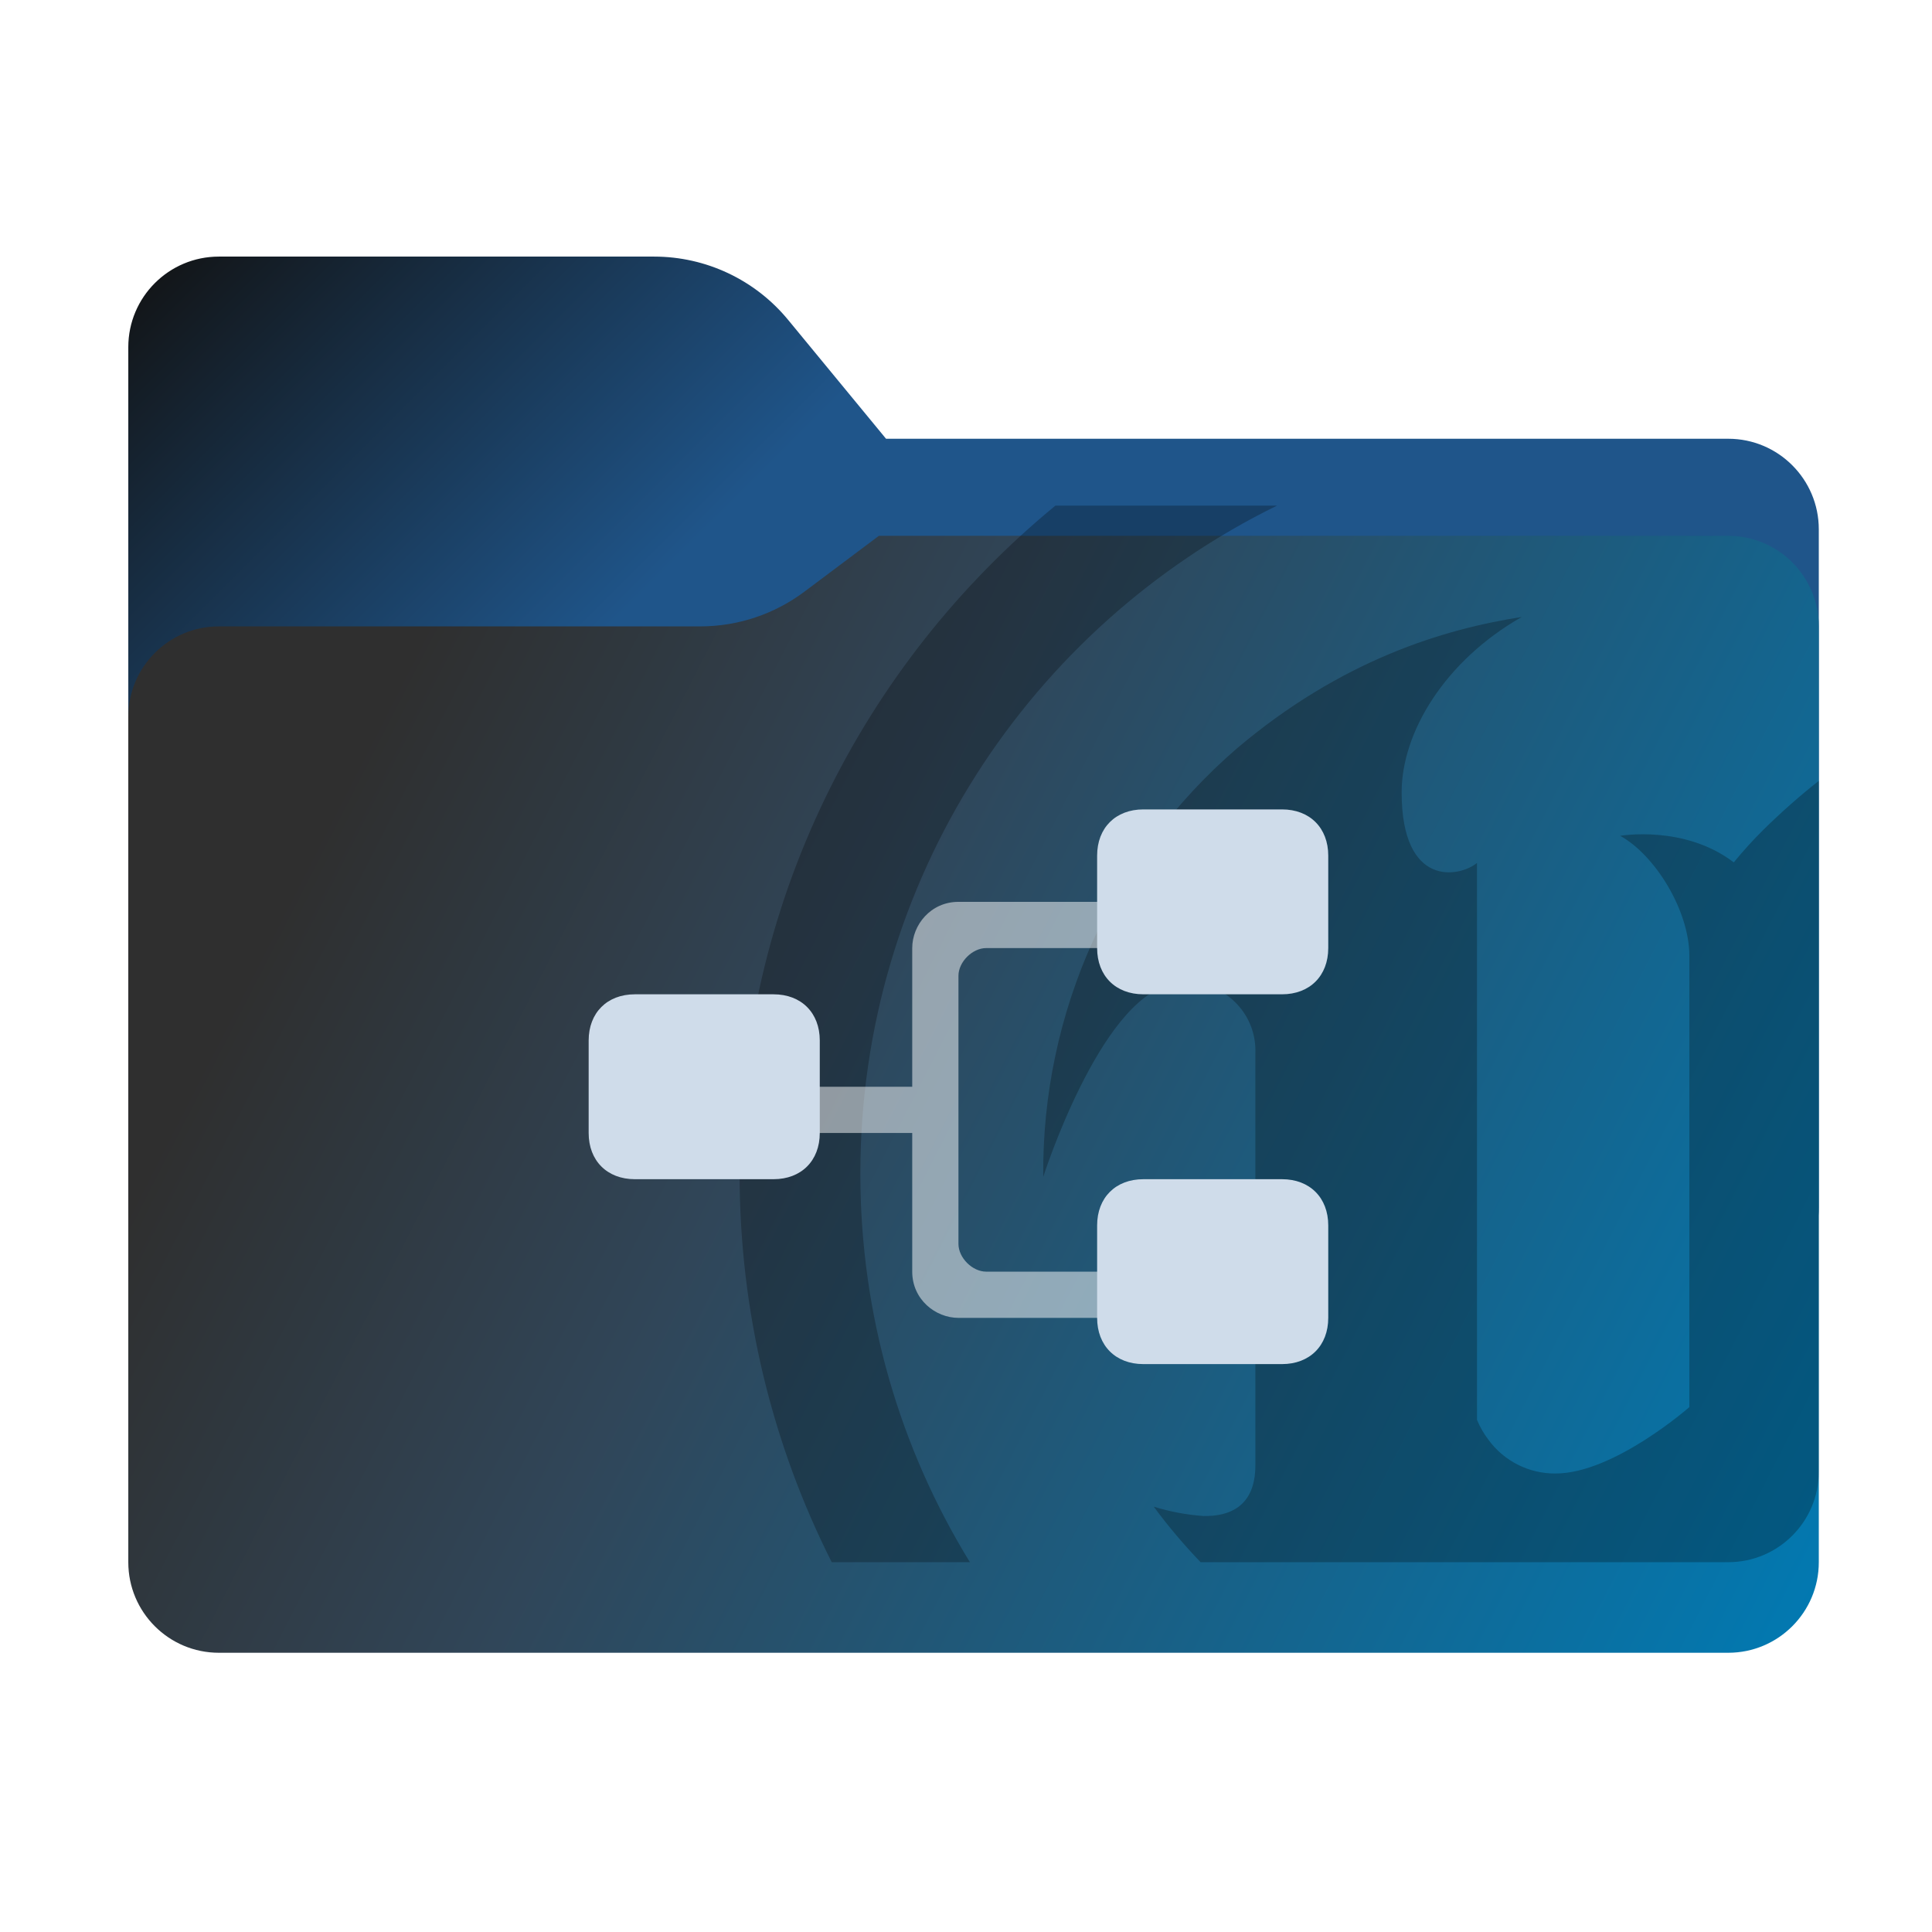 <?xml version="1.0" encoding="UTF-8" standalone="no"?>
<svg
   width="256"
   height="256"
   viewBox="0 0 256 256"
   fill="none"
   version="1.1"
   id="svg16"
   sodipodi:docname="unreal_content.svg"
   inkscape:version="1.3.2 (091e20e, 2023-11-25, custom)"
   xmlns:inkscape="http://www.inkscape.org/namespaces/inkscape"
   xmlns:sodipodi="http://sodipodi.sourceforge.net/DTD/sodipodi-0.dtd"
   xmlns="http://www.w3.org/2000/svg"
   xmlns:svg="http://www.w3.org/2000/svg">
  <sodipodi:namedview
     id="namedview16"
     pagecolor="#505050"
     bordercolor="#ffffff"
     borderopacity="1"
     inkscape:showpageshadow="0"
     inkscape:pageopacity="0"
     inkscape:pagecheckerboard="1"
     inkscape:deskcolor="#505050"
     inkscape:zoom="3.6414002"
     inkscape:cx="35.288624"
     inkscape:cy="127.83544"
     inkscape:window-width="3840"
     inkscape:window-height="2054"
     inkscape:window-x="2149"
     inkscape:window-y="873"
     inkscape:window-maximized="1"
     inkscape:current-layer="svg16" />
  <path
     fill-rule="evenodd"
     clip-rule="evenodd"
     d="M 104.425,42.378 C 100.056,37.073 93.544,34 86.671,34 h -57.671 c -6.627,0 -12,5.373 -12,12 V 58.137 68.2 160 c 0,6.627 5.373,12 12,12 H 229 c 6.627,0 12,-5.373 12,-12 V 70.137 c 0,-6.627 -5.373,-12 -12,-12 h -111.596 z"
     fill="url(#paint0_linear_494_552)"
     id="path1"
     style="fill:url(#paint0_linear_494_552)" />
  <g
     filter="url(#filter0_iii_494_552)"
     id="g2"
     transform="translate(17,34)">
    <path
       fill-rule="evenodd"
       clip-rule="evenodd"
       d="m 75.789,41 c 4.975,0 9.816,-1.613 13.797,-4.598 L 99.459,29 H 212 c 6.627,0 12,5.373 12,12 v 34 90 c 0,6.627 -5.373,12 -12,12 H 12 C 5.373,177 -7.62939e-6,171.627 -7.62939e-6,165 L 0,75 V 53 C 0,46.373 5.373,41 12,41 h 58 z"
       fill="url(#paint1_linear_494_552)"
       id="path2"
       style="fill:url(#paint1_linear_494_552)" />
  </g>
  <path
     fill-rule="evenodd"
     clip-rule="evenodd"
     d="m 169.206,67 h -29.361 c -25.549,21 -41.845,52.847 -41.845,88.5 0,18.523 4.398,36.019 12.208,51.5 h 18.311 c -9.208,-14.985 -14.519,-32.622 -14.519,-51.5 0,-38.867 22.511,-72.475 55.206,-88.5 z m 71.794,36.47 c -2.42,1.901 -4.87,4.048 -7.341,6.476 -1.383,1.372 -2.693,2.811 -3.925,4.322 -6.568,-5.005 -15.056,-3.516 -15.056,-3.516 4.586,2.508 9.171,9.854 9.171,15.935 v 59.758 c 0,0 -10.005,8.801 -17.721,8.801 -3.533,0.034 -6.859,-1.646 -8.93,-4.507 -0.605,-0.8 -1.109,-1.674 -1.489,-2.603 v -73.79 c -2.285,1.881 -9.984,3.387 -9.984,-9.362 0,-7.951 5.728,-17.43 15.913,-23.23 -10.308,1.596 -23.88,5.672 -37.771,17.441 -16.467,14.227 -25.845,34.983 -25.632,56.746 -0.006,-0.005 7.457,-23.292 16.78,-25.425 0.862,-0.23 1.758,-0.336 2.648,-0.302 4.967,0.174 8.852,4.339 8.679,9.305 v 54.647 c 0,5.565 -3.573,6.775 -6.87,6.713 -2.24,-0.157 -4.452,-0.571 -6.596,-1.237 1.922,2.601 3.998,5.056 6.21,7.357 h 69.914 c 6.627,0 12,-5.373 12,-12 v -82 -8 z"
     fill="#000000"
     fill-opacity="0.26"
     id="path3" />
  <path
     opacity="0.5"
     d="M 151.5,125.625 V 119.5 h -24.5 c -3.675,0 -6.125,3.062 -6.125,6.125 V 144 h -18.375 v 6.125 h 18.375 V 168.5 c 0,3.675 3.063,6.125 6.125,6.125 h 24.5 V 168.5 h -20.825 c -1.837,0 -3.675,-1.838 -3.675,-3.675 V 129.3 c 0,-1.837 1.838,-3.675 3.675,-3.675 z"
     fill="#ffffff"
     id="path4" />
  <path
     d="m 176,113.375 v 12.25 c 0,3.675 -2.45,6.125 -6.125,6.125 h -18.375 c -3.675,0 -6.125,-2.45 -6.125,-6.125 v -12.25 c 0,-3.675 2.45,-6.125 6.125,-6.125 h 18.375 c 3.675,0 6.125,2.45 6.125,6.125 z"
     fill="#cfdcea"
     id="path5" />
  <path
     d="m 176,162.375 v 12.25 c 0,3.675 -2.45,6.125 -6.125,6.125 h -18.375 c -3.675,0 -6.125,-2.45 -6.125,-6.125 v -12.25 c 0,-3.675 2.45,-6.125 6.125,-6.125 h 18.375 c 3.675,0 6.125,2.45 6.125,6.125 z"
     fill="#cfdcea"
     id="path6" />
  <path
     d="m 108.625,137.875 v 12.25 c 0,3.675 -2.45,6.125 -6.125,6.125 H 84.125 c -3.675,0 -6.125,-2.45 -6.125,-6.125 v -12.25 c 0,-3.675 2.45,-6.125 6.125,-6.125 h 18.375 c 3.675,0 6.125,2.45 6.125,6.125 z"
     fill="#cfdcea"
     id="path7" />
  <defs
     id="defs16">
    <filter
       id="filter0_iii_494_552"
       x="-7.62939e-06"
       y="29"
       width="224"
       height="156"
       filterUnits="userSpaceOnUse"
       color-interpolation-filters="sRGB">
      <feFlood
         flood-opacity="0"
         result="BackgroundImageFix"
         id="feFlood7" />
      <feBlend
         mode="normal"
         in="SourceGraphic"
         in2="BackgroundImageFix"
         result="shape"
         id="feBlend7" />
      <feColorMatrix
         in="SourceAlpha"
         type="matrix"
         values="0 0 0 0 0 0 0 0 0 0 0 0 0 0 0 0 0 0 127 0"
         result="hardAlpha"
         id="feColorMatrix7" />
      <feOffset
         dy="8"
         id="feOffset7" />
      <feGaussianBlur
         stdDeviation="11.8"
         id="feGaussianBlur7" />
      <feComposite
         in2="hardAlpha"
         operator="arithmetic"
         k2="-1"
         k3="1"
         id="feComposite7"
         k1="0"
         k4="0" />
      <feColorMatrix
         type="matrix"
         values="0 0 0 0 0 0 0 0 0 0.5 0 0 0 0 1 0 0 0 1 0"
         id="feColorMatrix8" />
      <feBlend
         mode="normal"
         in2="shape"
         result="effect1_innerShadow_494_552"
         id="feBlend8" />
      <feColorMatrix
         in="SourceAlpha"
         type="matrix"
         values="0 0 0 0 0 0 0 0 0 0 0 0 0 0 0 0 0 0 127 0"
         result="hardAlpha"
         id="feColorMatrix9" />
      <feOffset
         dy="4"
         id="feOffset9" />
      <feComposite
         in2="hardAlpha"
         operator="arithmetic"
         k2="-1"
         k3="1"
         id="feComposite9"
         k1="0"
         k4="0" />
      <feColorMatrix
         type="matrix"
         values="0 0 0 0 0.429 0 0 0 0 0.684 0 0 0 0 0.939 0 0 0 1 0"
         id="feColorMatrix10" />
      <feBlend
         mode="normal"
         in2="effect1_innerShadow_494_552"
         result="effect2_innerShadow_494_552"
         id="feBlend10" />
      <feColorMatrix
         in="SourceAlpha"
         type="matrix"
         values="0 0 0 0 0 0 0 0 0 0 0 0 0 0 0 0 0 0 127 0"
         result="hardAlpha"
         id="feColorMatrix11" />
      <feOffset
         dy="-4"
         id="feOffset11" />
      <feComposite
         in2="hardAlpha"
         operator="arithmetic"
         k2="-1"
         k3="1"
         id="feComposite11"
         k1="0"
         k4="0" />
      <feColorMatrix
         type="matrix"
         values="0 0 0 0 0 0 0 0 0 0.044 0 0 0 0 0.087 0 0 0 0.9 0"
         id="feColorMatrix12" />
      <feBlend
         mode="normal"
         in2="effect2_innerShadow_494_552"
         result="effect3_innerShadow_494_552"
         id="feBlend12" />
    </filter>
    <linearGradient
       id="paint0_linear_494_552"
       x1="0"
       y1="0"
       x2="180.768"
       y2="181.142"
       gradientUnits="userSpaceOnUse"
       gradientTransform="translate(17,34)">
      <stop
         stop-color="#121212"
         id="stop12" />
      <stop
         offset="0.312"
         stop-color="#1F558A"
         id="stop13" />
    </linearGradient>
    <linearGradient
       id="paint1_linear_494_552"
       x1="22.5"
       y1="74"
       x2="224"
       y2="177"
       gradientUnits="userSpaceOnUse">
      <stop
         stop-color="#2F2F2F"
         id="stop14" />
      <stop
         offset="0.307"
         stop-color="#304659"
         id="stop15" />
      <stop
         offset="1"
         stop-color="#017AB3"
         id="stop16" />
    </linearGradient>
  </defs>
</svg>
